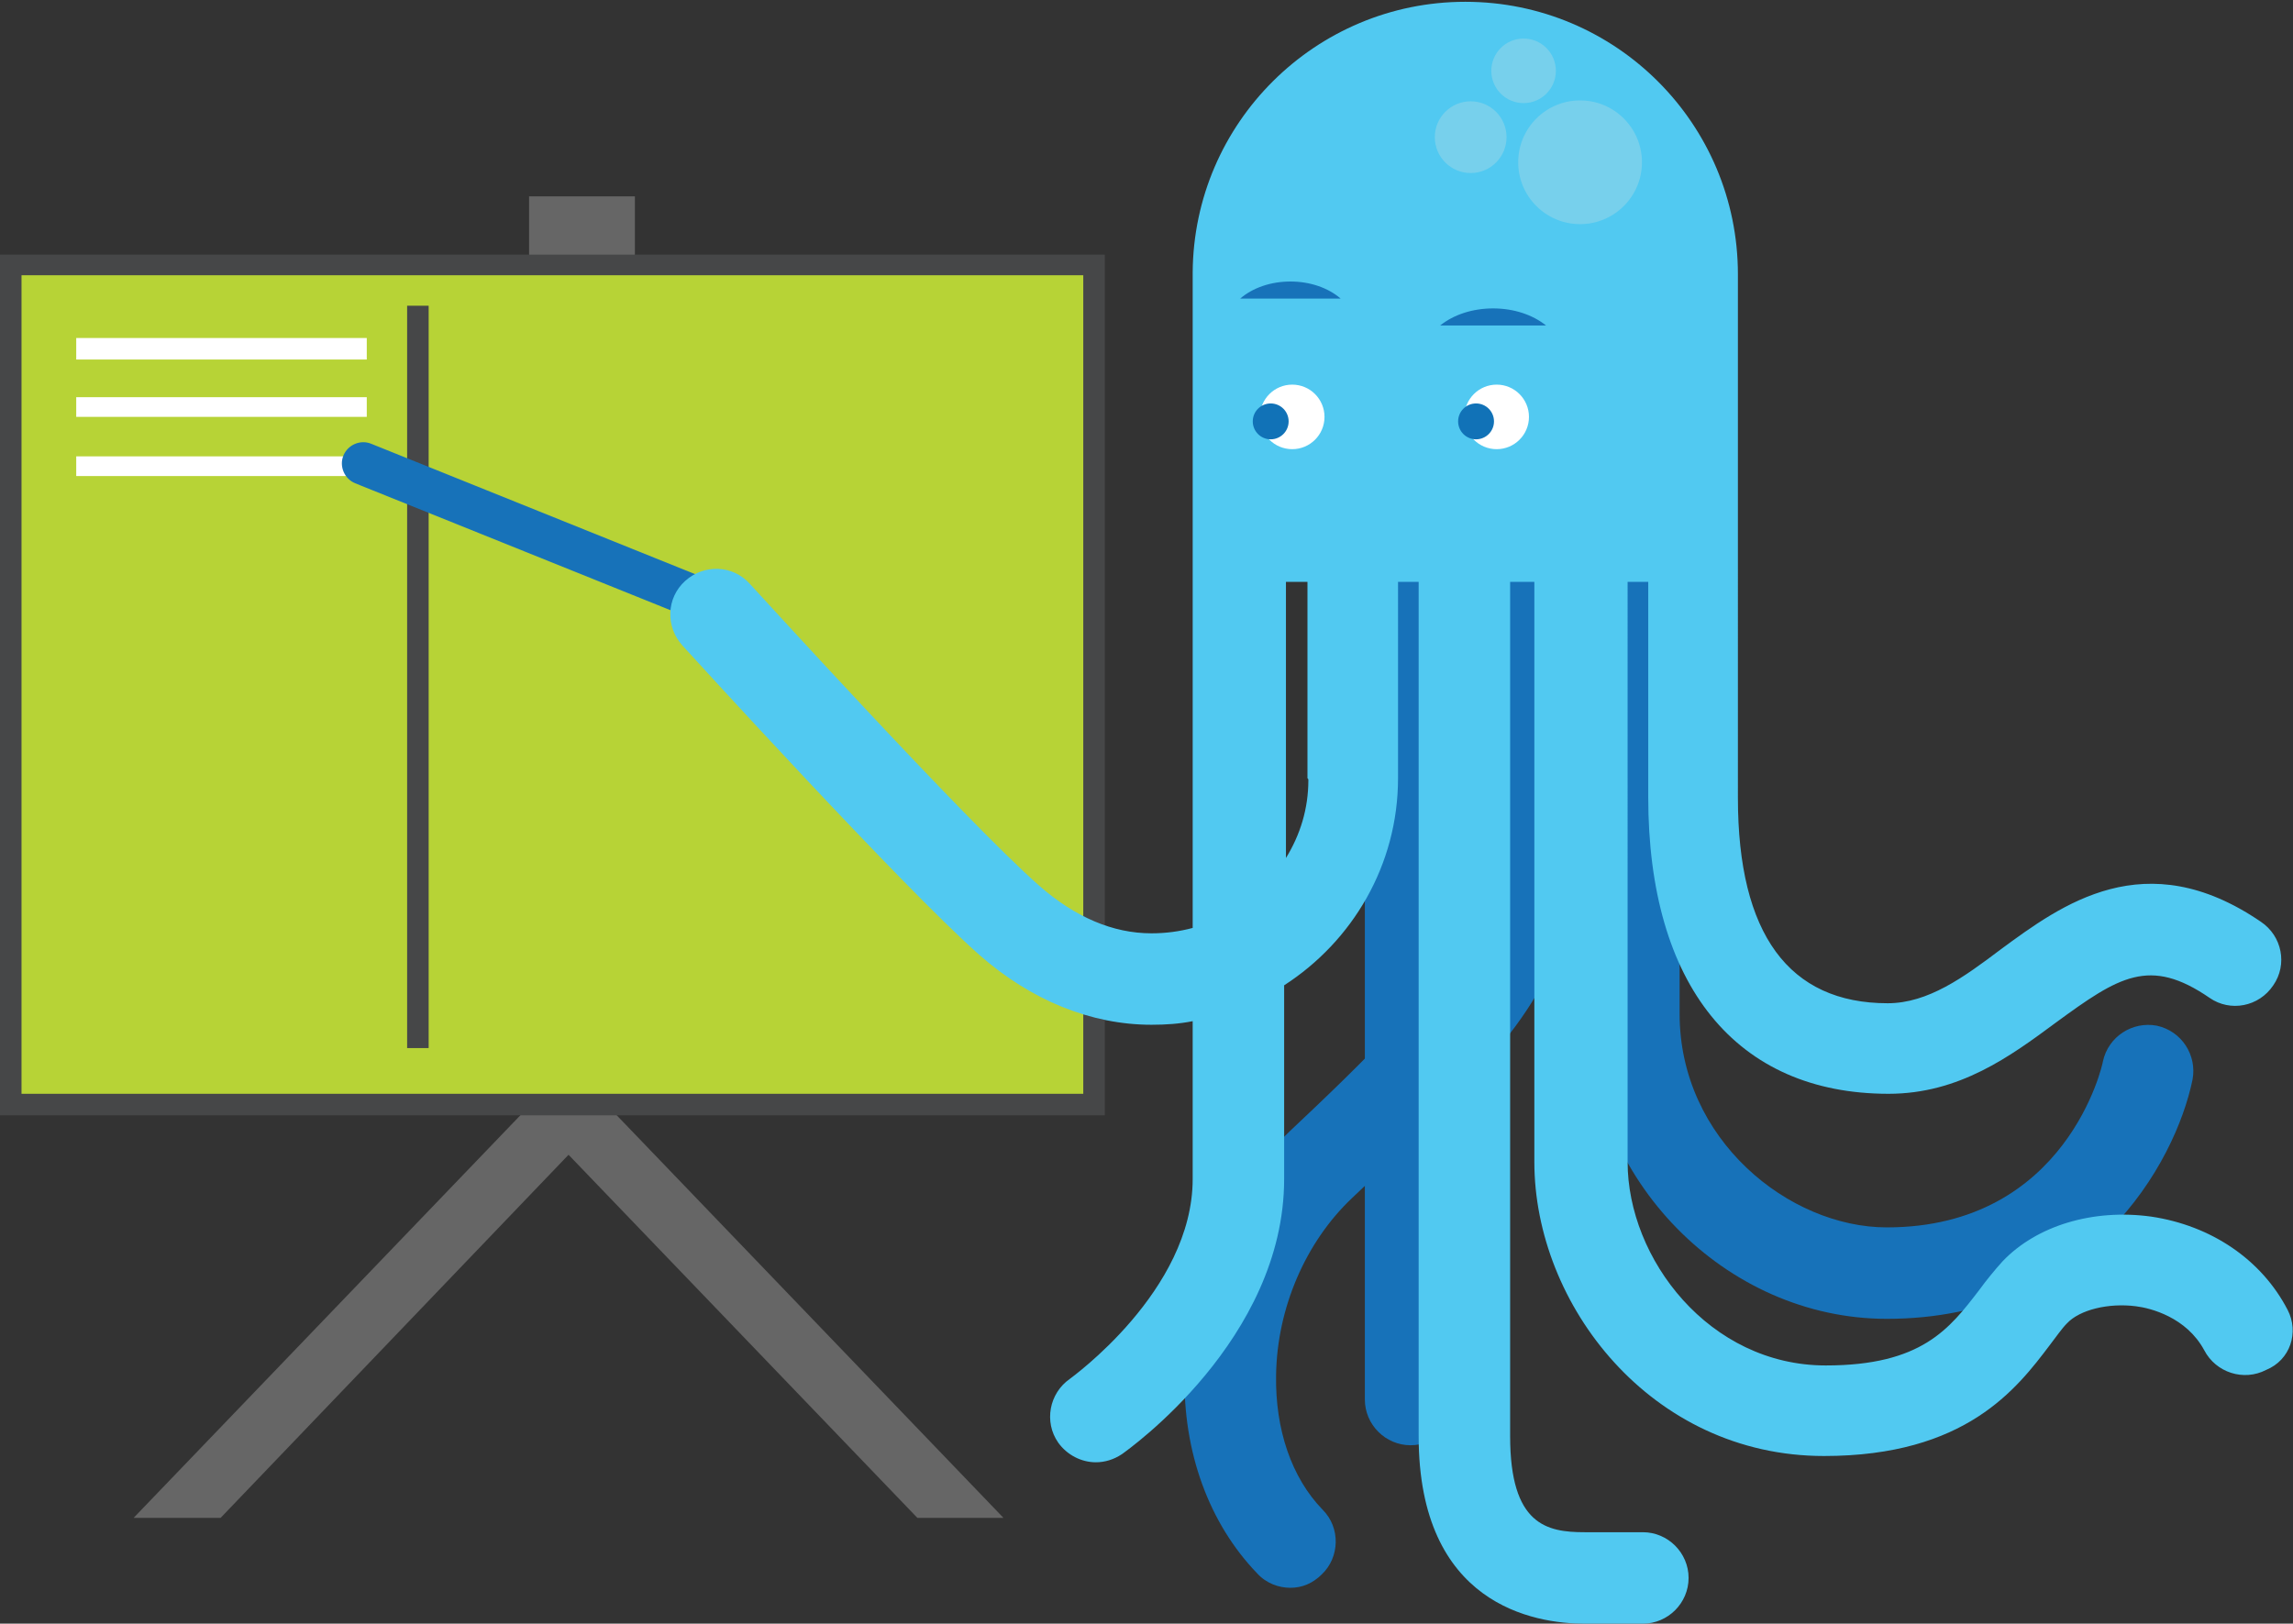<svg xmlns="http://www.w3.org/2000/svg" id="Layer_1" viewBox="0 0 255.7 181.1">
  <rect x="0" y="0" width="255.7" height="181.1" fill="#333333" stroke="none"/>
  <style>
    .st0{fill:#666666;} .st1{fill:#B7D336;} .st2{fill:#464748;} .st3{fill:#FFFFFF;} .st4{fill:#1772B9;} .st5{fill:#51C9F1;} .st6{fill:none;stroke:#1772B9;stroke-width:10.2;stroke-linecap:round;stroke-linejoin:round;stroke-miterlimit:10;} .st7{fill:#77D0EC;} .st8{fill:#1172B7;}
  </style>
  <path d="M59 21.9h11.8v7.7H59zM24.6 169.3l38.8-40.5 38.9 40.5h9.6l-46.1-48H61l-46.1 48z" class="st0"/>
  <path d="M1.2 29.5H122v93.6H1.2z" class="st1"/>
  <path d="M123.2 124.4H0v-96h123.2v96zM2.4 122h118.4V30.7H2.4V122z" class="st2"/>
  <path d="M45.4 34.1h2.4v82.8h-2.4z" class="st2"/>
  <path d="M8.5 37.7h32.4v2.4H8.5zm0 6.6h32.4v2.2H8.5zm0 6.6h32.4v2.2H8.5z" class="st3"/>
  <path d="M78.5 69.4c-.3 0-.6-.1-.9-.2l-38-15.3c-1.2-.5-1.8-1.9-1.3-3.1.5-1.2 1.9-1.8 3.1-1.3l38 15.3c1.2.5 1.8 1.9 1.3 3.1-.4.9-1.3 1.5-2.2 1.5zm65.4 107.7c-1.3 0-2.7-.5-3.7-1.6-5.4-5.6-8.3-13.6-8.1-22.3.3-10.2 4.6-20.2 11.7-27 7-6.6 20-18.9 20-23.9V54.7c0-2.8 2.3-5.1 5.1-5.1s5.1 2.3 5.1 5.1v47.6c0 8-7.5 16.5-23.2 31.3-5.2 4.9-8.4 12.3-8.5 19.8-.1 6 1.7 11.4 5.2 15 2 2 1.9 5.3-.1 7.2-1 1-2.2 1.5-3.5 1.5z" class="st4"/>
  <path d="M157.3 161.2c-2.8 0-5.1-2.3-5.1-5.1v-96c0-2.8 2.3-5.1 5.1-5.1s5.1 2.3 5.1 5.1v96c0 2.8-2.3 5.1-5.1 5.1zm53.1-14.1c-18 0-33.3-15.6-33.3-34V64.3c0-2.8 2.3-5.1 5.1-5.1s5.1 2.3 5.1 5.1v48.8c0 14 12.2 23.8 23.1 23.8 20.1 0 24.1-18.3 24.1-18.5.6-2.8 3.3-4.5 6-4 2.8.6 4.5 3.3 4 6-1.9 9.3-11.5 26.7-34.1 26.7z" class="st4"/>
  <path d="M255.1 146.1c-2.9-5.6-8.5-9.4-15.2-10.4-6.5-.9-12.8 1-16.6 5-.9 1-1.8 2.1-2.6 3.2-3.3 4.3-6.4 8.4-17.1 8.4-13 0-22.1-11.9-22.1-22.7V64.9h2.3v24c0 21 9.8 33.1 26.8 33.1 7.9 0 13.6-4.2 18.6-7.9 7.1-5.2 10.5-7.4 17.2-2.8 2.3 1.6 5.5 1 7.1-1.4 1.6-2.3 1-5.5-1.4-7.1-12.9-8.8-22.2-1.9-29 3.1-4.1 3.1-8.1 6-12.6 6-11 0-16.7-7.7-16.7-22.9V30.6c0-16.8-13.6-30.4-30.4-30.4-16.7 0-30.3 13.5-30.4 30.2v73.1c-1.5.4-3 .6-4.6.6-4.3 0-8.5-1.8-12.5-5.3-8.3-7.3-32.1-33.5-32.3-33.7-1.9-2.1-5.1-2.2-7.2-.3-2.1 1.9-2.2 5.1-.3 7.2 1 1.1 24.4 26.8 33.1 34.5 5.8 5.1 12.5 7.8 19.2 7.8 1.6 0 3.1-.1 4.6-.4v17.6c0 12.5-13.6 22.2-13.7 22.3-2.3 1.6-2.9 4.8-1.3 7.1 1 1.4 2.6 2.2 4.2 2.2 1 0 2-.3 2.9-.9.7-.5 18.1-12.8 18.1-30.7v-21.6c7.6-4.9 12.7-13.4 12.7-23.1V64.9h2.3v95.3c0 18.8 12.9 20.9 18.5 20.9h6.5c2.8 0 5.1-2.3 5.1-5.1s-2.3-5.1-5.1-5.1h-6.5c-4.2 0-8.3-.8-8.3-10.7V64.9h2.7v64.7c0 15.9 13 32.8 32.3 32.8 15.8 0 21.5-7.5 25.2-12.4.7-.9 1.3-1.8 1.9-2.4 1.4-1.5 4.6-2.3 7.7-1.9 1.6.2 5.6 1.2 7.6 4.9 1.3 2.5 4.4 3.5 6.9 2.2 2.7-1.1 3.7-4.2 2.4-6.7zM145.9 87c0 3.2-.9 6.1-2.5 8.7V64.9h2.4v21.9c.1.1.1.1.1.2z" class="st5"/>
  <circle cx="144.1" cy="46.5" r="3.6" class="st3"/>
  <circle cx="166.9" cy="46.5" r="3.6" class="st3"/>
  <path d="M149.5 33.3c-1.4-1.2-3.4-1.9-5.6-1.9-2.2 0-4.2.7-5.6 1.9h11.2zm22.9 3c-1.5-1.2-3.6-1.9-5.9-1.9s-4.4.7-5.9 1.9h11.8z" class="st4"/>
  <circle cx="164" cy="15.3" r="4" class="st7"/>
  <circle cx="176.2" cy="18.1" r="6.9" class="st7"/>
  <circle cx="169.9" cy="7.9" r="3.6" class="st7"/>
  <circle cx="164.6" cy="47" r="2" class="st8"/>
  <circle cx="141.7" cy="47" r="2" class="st8"/>
</svg>
